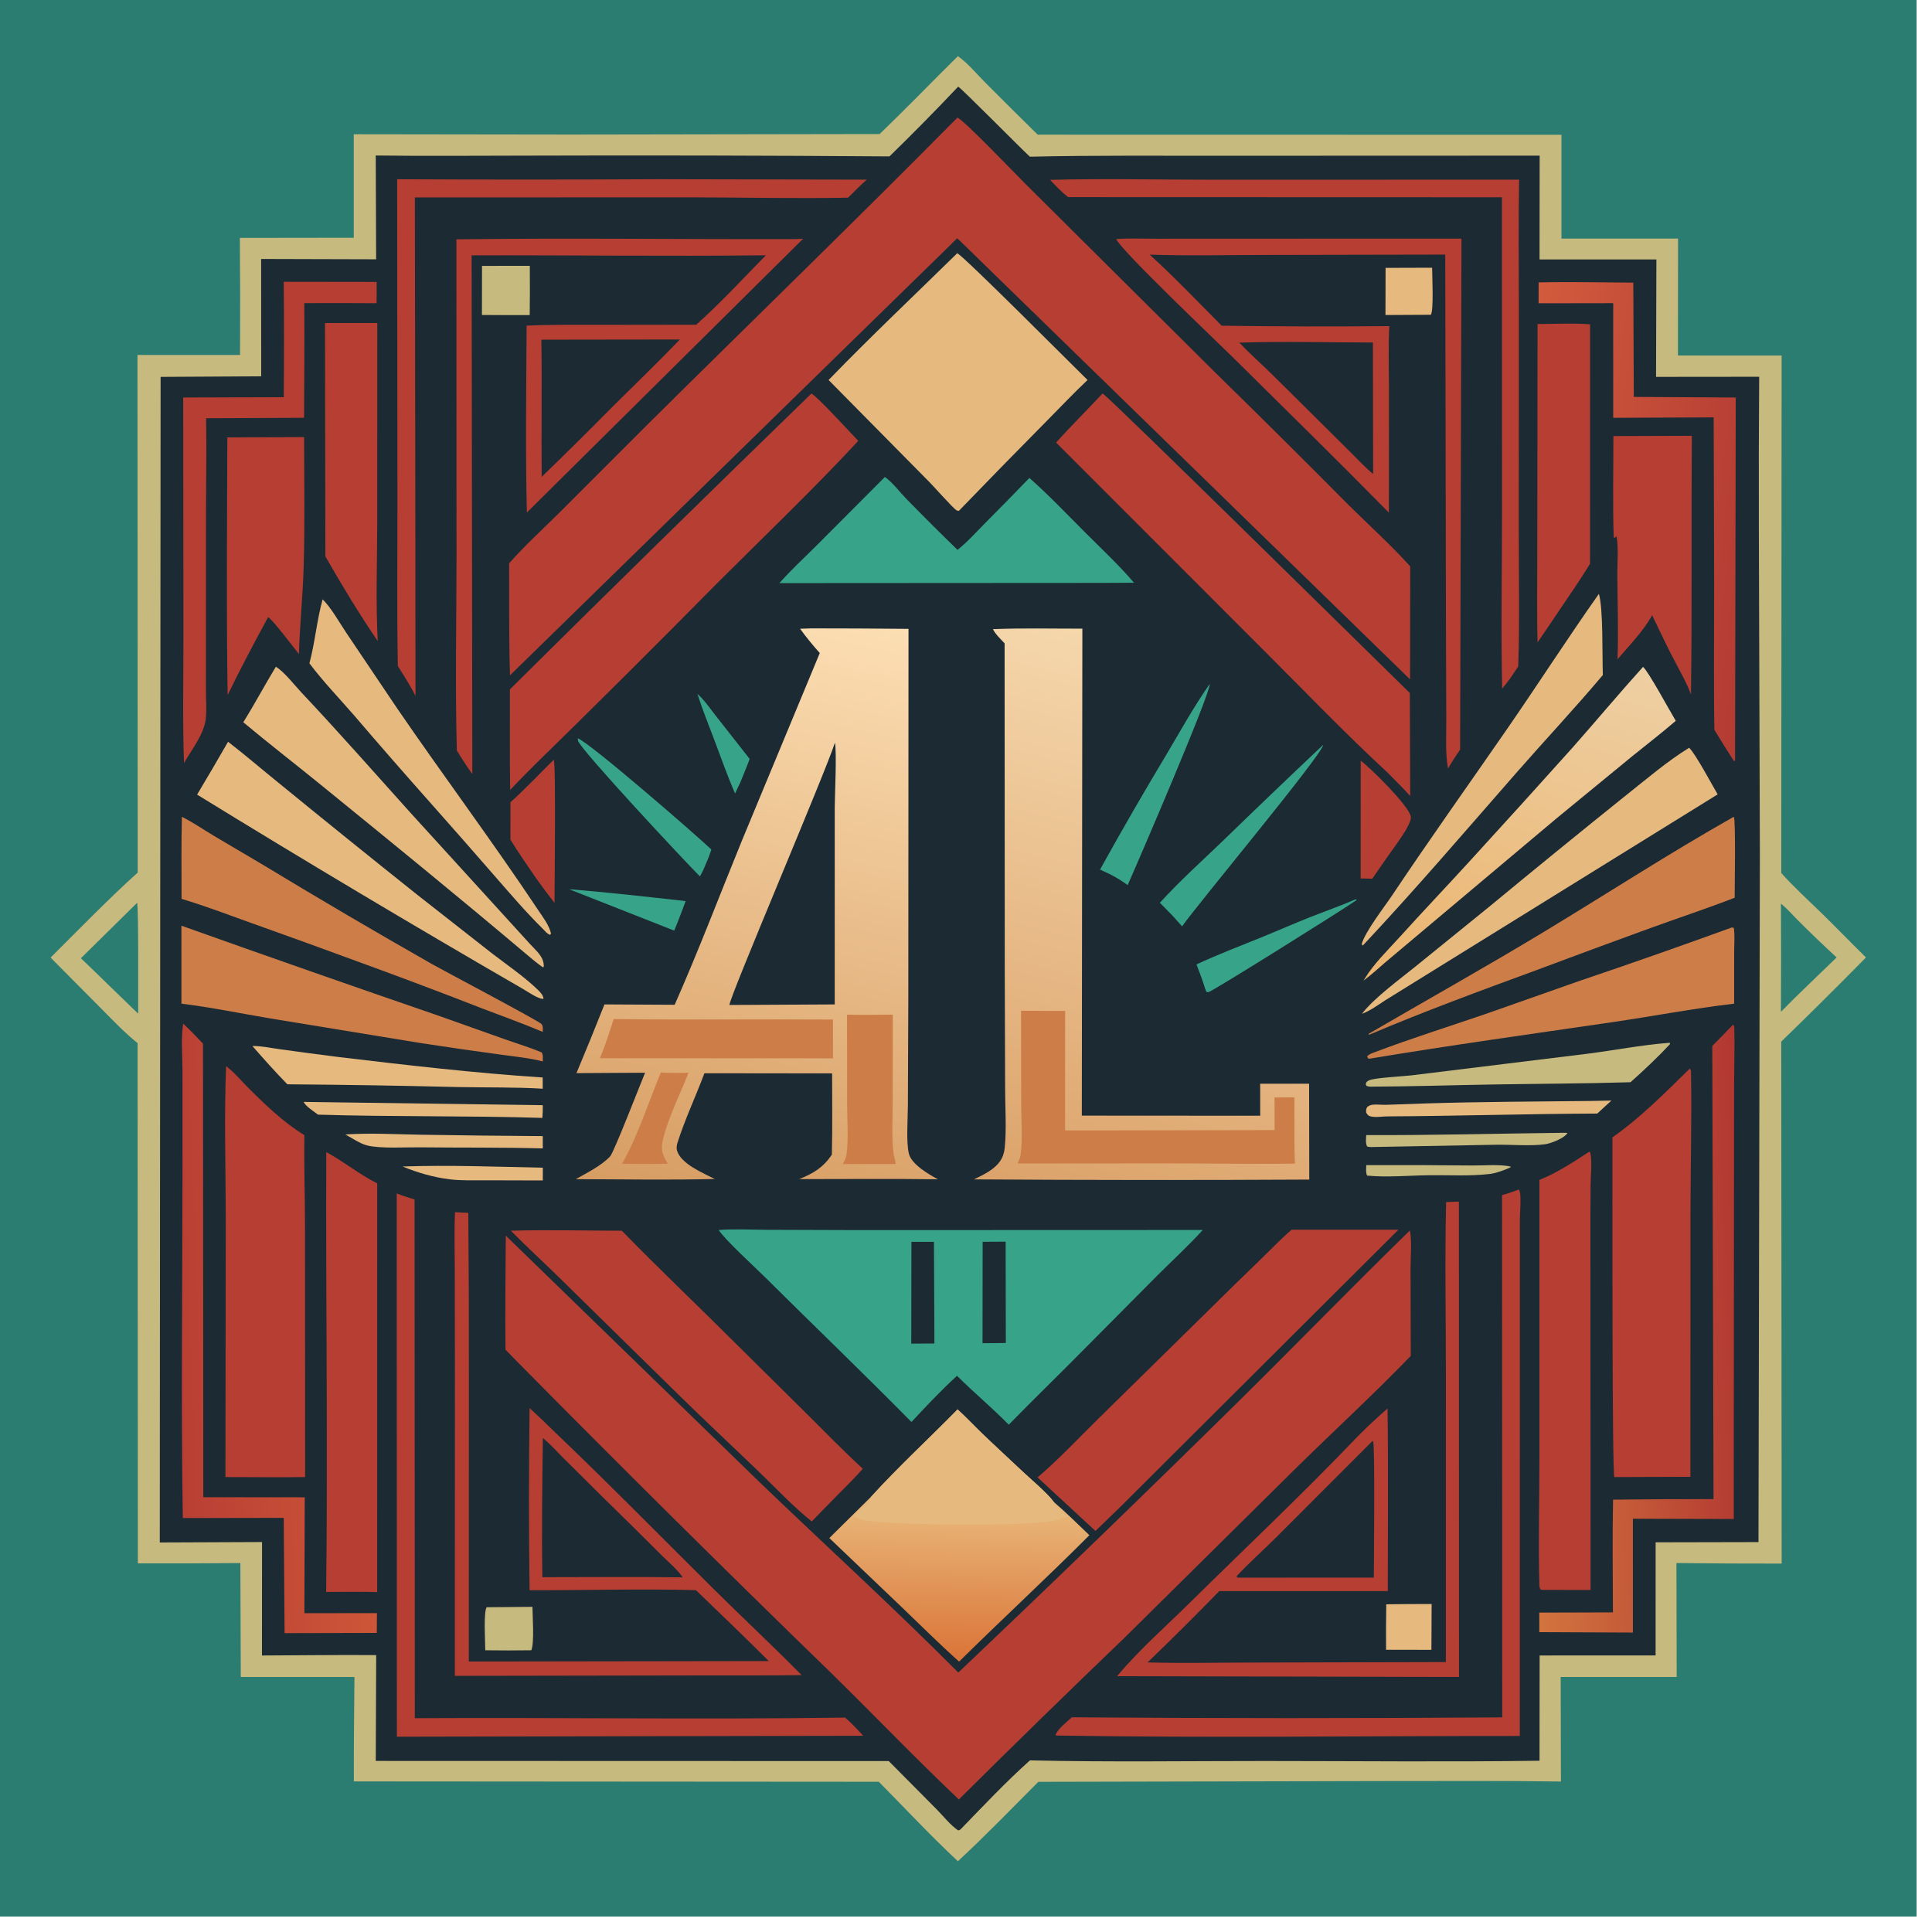<?xml version="1.0" encoding="utf-8" ?>
<svg xmlns="http://www.w3.org/2000/svg" xmlns:xlink="http://www.w3.org/1999/xlink" width="32" height="32">
	<path fill="#2C7D71" transform="matrix(0.031 0 0 0.031 1.90735e-06 2.38419e-07)" d="M0 0L1024 0L1024 1024L0 1024L0 0Z"/>
	<path fill="#C7BA7F" transform="matrix(0.031 0 0 0.031 1.90735e-06 2.38419e-07)" d="M511.794 30.016C516.986 33.584 521.866 39.561 526.329 44.032Q540.301 58.088 554.449 71.966L834.28 72.017L834.278 127.474L896.574 127.463L896.515 189.944L951.91 189.97L951.722 466.451C958.477 473.995 966.072 480.873 973.313 487.949C981.285 495.741 989.023 503.765 996.981 511.572Q974.612 534.318 951.71 556.527L951.938 835.42Q923.824 835.45 895.711 835.13L895.849 895.996L833.861 895.993L833.988 951.856C803.551 951.386 773.055 951.66 742.612 951.609L554.771 952.02C540.561 966.237 526.552 980.801 511.795 994.446C497.253 980.877 483.539 966.146 469.552 951.989L189.075 951.795C188.976 933.198 189.244 914.585 189.381 895.988L128.649 896.006L128.422 835.14Q101.043 835.39 73.662 835.291L73.501 557.346C66.461 551.665 60.115 544.919 53.73 538.52L27.026 511.625C42.381 496.383 57.517 480.706 73.584 466.219L73.451 189.647L128.251 189.65Q128.436 158.378 128.154 127.107L189.016 127.024L189.023 71.743L306.224 71.898L469.973 71.635C484.16 57.976 497.797 43.851 511.794 30.016Z"/>
	<path fill="#2C7D71" transform="matrix(0.031 0 0 0.031 1.90735e-06 2.38419e-07)" d="M951.547 482.841C954.864 485.405 957.89 489.03 960.895 491.984Q970.897 501.981 981.302 511.557L966.331 526.005Q958.804 533.184 951.542 540.631Q951.722 511.736 951.547 482.841Z"/>
	<path fill="#2C7D71" transform="matrix(0.031 0 0 0.031 1.90735e-06 2.38419e-07)" d="M73.223 482.402C74.137 483.42 73.742 535.293 73.836 541.616L59.004 527.25C53.8 522.106 48.482 517.066 43.219 511.981L73.223 482.402Z"/>
	<path fill="#1C2A33" transform="matrix(0.031 0 0 0.031 1.90735e-06 2.38419e-07)" d="M511.953 46.288C513.733 47.199 545.083 78.957 550.254 83.718C584.559 82.922 618.976 83.271 653.291 83.218L822.63 83.159L822.573 138.637L885.005 138.625L884.817 201.357L939.924 201.304Q939.626 240.454 939.734 279.601L940.29 456.793L939.542 823.935L884.601 824.05L884.577 884.49L822.619 884.51L822.562 940.757C773.569 941.431 724.499 940.908 675.5 940.897C633.802 940.888 591.983 941.521 550.298 940.564C537.643 951.865 525.774 964.462 513.967 976.659C513.215 977.459 513.067 977.663 511.979 977.996C507.869 975.263 503.845 970.151 500.345 966.615L474.862 940.936L200.769 940.853L200.993 884.322C180.665 884.138 160.299 884.467 139.967 884.52L140.009 823.91L85.364 824.13L85.811 201.364L139.557 201.061L139.523 138.371L200.969 138.54L200.758 83.082C227.487 83.438 254.249 83.16 280.98 83.152Q378.111 82.85 475.241 83.56Q493.981 65.302 511.953 46.288Z"/>
	<path fill="#C7BA7F" transform="matrix(0.031 0 0 0.031 1.90735e-06 2.38419e-07)" d="M729.985 622.511Q758.385 622.406 786.783 622.72C792.538 622.78 801.745 621.943 807.158 623.32L807.127 623.647L805.247 624.509C802.274 625.656 799.18 626.848 796.002 627.233C785.491 628.51 774.038 627.774 763.377 627.919C752.647 628.065 741.096 629.153 730.443 628.124C729.646 626.589 729.972 624.218 729.985 622.511Z"/>
	<path fill="#37A48A" transform="matrix(0.031 0 0 0.031 1.90735e-06 2.38419e-07)" d="M372.637 370.773C376.246 373.846 379.397 378.599 382.361 382.337L400.54 405.489C398.98 409.782 397.164 414.009 395.463 418.25L392.717 423.981C388.688 414.558 385.232 404.841 381.623 395.248C378.571 387.137 375.264 379.03 372.637 370.773Z"/>
	<path fill="#E6B97F" transform="matrix(0.031 0 0 0.031 1.90735e-06 2.38419e-07)" d="M215.092 623.256C240.003 622.389 265.116 623.393 290.028 623.899L290.019 630.708L259.833 630.633C253.392 630.61 246.677 630.885 240.278 630.102C231.646 629.045 223.117 626.573 215.092 623.256Z"/>
	<path fill="#37A48A" transform="matrix(0.031 0 0 0.031 1.90735e-06 2.38419e-07)" d="M304.083 475.109C324.784 476.76 345.681 479.153 366.332 481.45Q364.372 486.815 362.283 492.13C361.668 493.852 360.918 495.533 360.213 497.219L304.083 475.109Z"/>
	<path fill="#C7BA7F" transform="matrix(0.031 0 0 0.031 1.90735e-06 2.38419e-07)" d="M260.005 858.744L284.482 858.527C284.528 863.302 285.575 877.763 283.875 881.725Q271.576 881.903 259.276 881.734C259.266 877.295 258.272 861.684 260.005 858.744Z"/>
	<path fill="#E6B97F" transform="matrix(0.031 0 0 0.031 1.90735e-06 2.38419e-07)" d="M740.667 857.159C748.746 857.015 756.836 857.055 764.916 857.009L764.796 881.49L740.56 881.455Q740.487 869.306 740.667 857.159Z"/>
	<path fill="#E6B97F" transform="matrix(0.031 0 0 0.031 1.90735e-06 2.38419e-07)" d="M740.309 143.121L765.168 143.043C765.191 147.136 766.101 165.924 764.491 168.184L740.247 168.31L740.309 143.121Z"/>
	<path fill="#C7BA7F" transform="matrix(0.031 0 0 0.031 1.90735e-06 2.38419e-07)" d="M835.598 605.244C836.208 605.2 836.843 605.285 837.453 605.325C837.296 605.571 837.177 605.844 836.983 606.061C834.813 608.488 828.597 610.941 825.47 611.376C817.791 612.442 807.267 611.485 799.178 611.629L732.375 612.861C731.621 612.857 731.172 612.759 730.457 612.56C729.476 610.786 729.89 608.448 729.976 606.479C765.131 606.618 800.437 605.65 835.598 605.244Z"/>
	<path fill="#E6B97F" transform="matrix(0.031 0 0 0.031 1.90735e-06 2.38419e-07)" d="M184.525 606.137C197.814 605.249 211.614 606.063 224.933 606.279Q257.468 606.812 290.005 607.017L290.011 613.59C268.016 612.989 245.931 613.243 223.923 613.014C216.042 612.932 203.626 613.764 196.31 612.046C192.451 611.14 188.008 608.018 184.525 606.137Z"/>
	<path fill="#C7BA7F" transform="matrix(0.031 0 0 0.031 1.90735e-06 2.38419e-07)" d="M257.537 142.059L283.073 142.037Q283.193 155.2 283.018 168.363Q270.254 168.394 257.491 168.286L257.537 142.059Z"/>
	<path fill="#37A48A" transform="matrix(0.031 0 0 0.031 1.90735e-06 2.38419e-07)" d="M724.274 480.5L724.839 480.562L724.573 481.091C717.088 486.297 647.829 529.682 645.701 530.096C645.346 530.166 644.982 530.022 644.622 529.985L643.929 528.376C642.625 523.914 640.946 519.619 639.27 515.288C650.558 510.026 662.247 505.575 673.783 500.892C682.551 497.334 691.21 493.5 700.01 490.027C708.087 486.839 716.313 483.965 724.274 480.5Z"/>
	<path fill="#E6B97F" transform="matrix(0.031 0 0 0.031 1.90735e-06 2.38419e-07)" d="M162.27 588.74L289.997 590.498C290.033 592.792 290.001 595.002 289.786 597.29C249.853 596.046 209.86 596.782 169.929 595.546C167.9 593.985 163.122 590.993 162.27 588.74Z"/>
	<path fill="#E6B97F" transform="matrix(0.031 0 0 0.031 1.90735e-06 2.38419e-07)" d="M849.513 588.239L860.987 588.019L853.403 594.969C816.184 595.099 778.973 596.289 741.75 596.474C738.795 596.431 735.193 597.191 732.351 596.502C731.052 596.187 730.605 595.537 729.949 594.464C729.837 593.169 729.85 592.617 730.491 591.476C731.497 590.705 732.311 590.345 733.56 590.22C735.799 589.996 738.117 590.357 740.371 590.299L762.091 589.545C791.252 588.655 820.347 588.564 849.513 588.239Z"/>
	<path fill="#37A48A" transform="matrix(0.031 0 0 0.031 1.90735e-06 2.38419e-07)" d="M308.689 394.469C315.297 396.933 372.097 446.246 380.074 453.889C379.036 457.249 377.694 460.406 376.28 463.623C375.638 465.225 374.781 466.731 373.97 468.252C365.85 460.195 310.561 400.948 308.839 395.83C308.694 395.397 308.739 394.923 308.689 394.469Z"/>
	<path fill="#B63E33" transform="matrix(0.031 0 0 0.031 1.90735e-06 2.38419e-07)" d="M727.018 406.428C732.275 410.318 752.879 430.631 753.786 436.302C754.457 440.494 744.812 452.648 742.034 456.776C739.014 460.973 736.128 465.286 733.187 469.541C731.14 469.358 729.053 469.409 726.998 469.384L727.018 406.428Z"/>
	<path fill="#37A48A" transform="matrix(0.031 0 0 0.031 1.90735e-06 2.38419e-07)" d="M646.396 365.401C646.233 371.766 608.446 459.568 602.502 472.916C599.504 470.717 596.479 468.848 593.173 467.147L587.751 464.607Q604.984 433.461 623.328 402.955C630.759 390.42 637.993 377.296 646.396 365.401Z"/>
	<path fill="#37A48A" transform="matrix(0.031 0 0 0.031 1.90735e-06 2.38419e-07)" d="M706.969 397.974C706.339 403.448 640.195 482.663 631.58 494.955L626.679 489.449L619.728 482.338C630.265 470.727 642.137 460.085 653.435 449.216Q680.014 423.398 706.969 397.974Z"/>
	<path fill="#B63E33" transform="matrix(0.031 0 0 0.031 1.90735e-06 2.38419e-07)" d="M295.851 405.95C297.069 407.273 296.295 474.066 296.271 482.419Q291.267 476.053 286.579 469.451C281.848 462.581 277.104 455.735 272.716 448.637L272.732 428.643C280.713 421.453 288.19 413.5 295.851 405.95Z"/>
	<path fill="#C7BA7F" transform="matrix(0.031 0 0 0.031 1.90735e-06 2.38419e-07)" d="M890.811 557.252L892.237 557.17L892.219 557.919C885.572 565.067 878.441 571.71 871.185 578.23C846.8 578.968 822.339 579.028 797.943 579.429C775.914 579.791 753.91 580.52 731.875 580.597L730.253 580.282L729.689 579.412C729.805 578.932 729.924 578.379 730.275 578.005C730.63 577.627 731.145 577.385 731.603 577.179C734.58 575.836 749.587 575.1 754.046 574.57L848.226 562.996C862.377 561.185 876.611 558.415 890.811 557.252Z"/>
	<path fill="#E6B97F" transform="matrix(0.031 0 0 0.031 1.90735e-06 2.38419e-07)" d="M134.849 558.881C139.722 558.823 145.093 560.002 149.932 560.658Q165.527 562.823 181.148 564.79C217.246 569.098 253.676 573.333 289.957 575.698L289.973 581.695C274.954 580.794 259.754 581.113 244.71 580.809Q199.131 579.686 153.539 579.335C147.082 572.742 140.934 565.816 134.849 558.881Z"/>
	<path fill="#E6B97F" transform="matrix(0.031 0 0 0.031 1.90735e-06 2.38419e-07)" d="M172.381 320.221C177.189 325.034 181.217 332.468 185.05 338.147L212.126 378.369C236.981 414.662 263.294 449.834 287.688 486.471C290.164 490.19 293.45 494.412 294.405 498.812L293.933 499.491C292.348 498.923 291.432 497.748 290.315 496.553C280.979 487.397 272.471 477.374 263.87 467.537Q247.489 448.69 230.912 430.015Q209.738 406.221 189.021 382.026C181.072 372.89 172.614 364.098 165.323 354.419C168.33 343.195 169.249 331.476 172.381 320.221Z"/>
	<path fill="#E6B97F" transform="matrix(0.031 0 0 0.031 1.90735e-06 2.38419e-07)" d="M854.271 317.315C856.655 324.962 856.012 350.947 856.391 360.666C841.334 378.559 825.329 395.593 809.931 413.185C783.097 443.843 756.455 474.983 728.601 504.707L727.963 505.247L727.59 504.29C729.529 497.548 739.618 484.655 743.931 478.208C763.872 448.401 784.67 419.213 805.072 389.724C821.666 365.737 837.456 341.137 854.271 317.315Z"/>
	<defs>
		<linearGradient id="gradient_0" gradientUnits="userSpaceOnUse" x1="789.979" y1="533.169" x2="843.927" y2="348.069">
			<stop offset="0" stop-color="#EBB570"/>
			<stop offset="1" stop-color="#EECFA3"/>
		</linearGradient>
	</defs>
	<path fill="url(#gradient_0)" transform="matrix(0.031 0 0 0.031 1.90735e-06 2.38419e-07)" d="M877.863 356.318C880.69 358.578 892.439 380.394 895.358 385.134C887.834 391.655 879.829 397.752 872.097 404.038L831.609 437.283L740.206 514.142C736.378 517.498 732.587 520.885 728.516 523.949C728.614 523.787 728.709 523.624 728.809 523.463L729.31 522.662C734.191 514.748 741.303 507.885 747.537 500.991C760.168 487.023 773.153 473.396 785.837 459.481Q813.156 429.618 840.172 399.481C852.822 385.175 865.065 370.485 877.863 356.318Z"/>
	<path fill="#E6B97F" transform="matrix(0.031 0 0 0.031 1.90735e-06 2.38419e-07)" d="M902.495 399.523C905.925 402.78 914.646 419.196 917.741 424.429L740.225 534.389C736.248 536.97 732.124 540.058 727.663 541.682C733.974 533.36 747.997 523.123 756.311 516.381L795.97 484.227Q831.909 454.522 868.265 425.33C879.362 416.57 890.481 406.946 902.495 399.523Z"/>
	<defs>
		<linearGradient id="gradient_1" gradientUnits="userSpaceOnUse" x1="940.065" y1="282.834" x2="809.618" y2="267.754">
			<stop offset="0" stop-color="#B33B33"/>
			<stop offset="1" stop-color="#D25B3D"/>
		</linearGradient>
	</defs>
	<path fill="url(#gradient_1)" transform="matrix(0.031 0 0 0.031 1.90735e-06 2.38419e-07)" d="M822.092 150.889C838.902 150.502 855.841 150.911 872.658 151.011L872.936 212.071L927.408 212.39L927.037 406.615L926.335 406.482Q921.017 398.302 915.987 389.942C915.55 364.626 915.88 339.251 915.866 313.93L915.602 223.002L861.933 223.235L861.927 161.975L822.065 162.034L822.092 150.889Z"/>
	<path fill="#E6B97F" transform="matrix(0.031 0 0 0.031 1.90735e-06 2.38419e-07)" d="M121.851 396.327C130.88 403.256 139.574 410.789 148.439 417.942Q185.736 448.412 223.397 478.432L262.849 509.366C271.059 515.699 280.2 521.851 287.614 529.09C288.812 530.26 290.352 531.935 290.369 533.687C287.557 533.843 281.999 529.867 279.502 528.438Q191.7 477.682 105.308 424.559Q113.707 410.518 121.851 396.327Z"/>
	<path fill="#B63E33" transform="matrix(0.031 0 0 0.031 1.90735e-06 2.38419e-07)" d="M151.594 150.557L201.229 150.622C201.322 154.411 201.225 158.216 201.197 162.006Q181.885 161.87 162.572 161.968C162.753 182.377 162.511 202.814 162.465 223.226L110.132 223.464C110.398 240.423 110.09 257.431 110.063 274.394L110.023 368.436C110.012 373.575 110.505 378.987 109.948 384.084C109.07 392.125 102.326 400.725 98.292 407.692C97.516 384.978 98.032 362.064 98.012 339.329L97.881 212.372L151.604 212.226Q151.872 181.391 151.594 150.557Z"/>
	<path fill="#E6B97F" transform="matrix(0.031 0 0 0.031 1.90735e-06 2.38419e-07)" d="M147.387 356.25C151.686 358.704 157.62 366.367 161.2 370.164C180.982 391.149 200.007 412.816 219.3 434.248L283.018 504.203C286.395 507.981 290.817 511.187 290.515 516.583L290.008 516.785C286.787 514.588 283.827 511.974 280.826 509.487C244.652 478.925 207.863 448.962 171.119 419.086C157.449 407.972 143.502 397.199 129.988 385.895C136.063 376.173 141.431 366.041 147.387 356.25Z"/>
	<path fill="#CD7D48" transform="matrix(0.031 0 0 0.031 1.90735e-06 2.38419e-07)" d="M926.194 436.485L926.375 436.524C927.445 437.703 926.813 475.13 926.824 479.667C911.964 485.415 896.708 490.456 881.72 495.892Q851.154 506.998 820.703 518.416C790.829 529.39 761.06 540.319 731.759 552.764L731.405 552.796L731.204 552.397C762.409 534.224 793.934 516.6 824.842 497.919C858.602 477.513 891.854 455.897 926.194 436.485Z"/>
	<path fill="#B63E33" transform="matrix(0.031 0 0 0.031 1.90735e-06 2.38419e-07)" d="M173.641 172.593L201.59 172.587L201.561 278.974C201.534 300.055 200.696 321.515 201.832 342.546C191.91 328.033 182.594 312.57 173.847 297.315L173.641 172.593Z"/>
	<path fill="#CD7D48" transform="matrix(0.031 0 0 0.031 1.90735e-06 2.38419e-07)" d="M925.382 495.514L926.4 495.801C926.961 500.046 926.55 504.855 926.551 509.164L926.543 536.26C904.864 538.794 883.13 542.971 861.507 546.134C818.116 552.482 774.754 558.493 731.483 565.691C730.636 565.308 730.799 565.218 730.469 564.403C731.582 563.13 733.287 562.642 734.833 562.059C754.051 554.807 773.741 548.605 793.179 541.956L844.398 523.927Q885.053 510.186 925.382 495.514Z"/>
	<path fill="#B63E33" transform="matrix(0.031 0 0 0.031 1.90735e-06 2.38419e-07)" d="M821.503 173.13C830.771 173.104 840.349 172.565 849.579 173.281L849.537 301.232C844.24 309.937 838.363 318.317 832.671 326.767Q827.161 335.047 821.508 343.229C821.081 326.562 821.401 309.796 821.362 293.121L821.503 173.13Z"/>
	<path fill="#CD7D48" transform="matrix(0.031 0 0 0.031 1.90735e-06 2.38419e-07)" d="M97.181 436.414C102.922 439.265 108.419 443.057 113.926 446.364L140.766 462.229Q185.409 489.271 230.772 515.086C236.813 518.482 287.697 545.402 289.253 547.073C290.323 548.222 289.964 549.872 289.978 551.333C279.409 546.847 268.55 543 257.831 538.887Q225.736 526.36 193.363 514.57Q164.127 503.788 134.771 493.34C122.244 488.861 109.751 484.071 97.004 480.259C97.006 465.654 96.812 451.014 97.181 436.414Z"/>
	<path fill="#CD7D48" transform="matrix(0.031 0 0 0.031 1.90735e-06 2.38419e-07)" d="M96.927 494.594Q165.47 519.018 234.278 542.679L269.975 555.356C276.449 557.653 283.093 559.632 289.416 562.313C290.306 563.717 290.01 565.518 289.981 567.12C282.646 565.201 274.735 564.496 267.22 563.44Q246.115 560.595 225.068 557.351L144.388 544.145C128.602 541.479 112.832 538.218 96.94 536.25L96.927 494.594Z"/>
	<path fill="#B63E33" transform="matrix(0.031 0 0 0.031 1.90735e-06 2.38419e-07)" d="M121.463 233.698L162.471 233.53C162.506 256.797 162.937 280.17 162.226 303.422C161.757 318.786 160.172 334.085 159.713 349.451C157.437 346.71 144.939 330.065 143.223 329.782C135.796 343.43 128.404 357.392 121.623 371.366C120.92 325.518 121.337 279.555 121.463 233.698Z"/>
	<defs>
		<linearGradient id="gradient_2" gradientUnits="userSpaceOnUse" x1="932.568" y1="708.479" x2="816.048" y2="713.643">
			<stop offset="0" stop-color="#B23731"/>
			<stop offset="1" stop-color="#D2743E"/>
		</linearGradient>
	</defs>
	<path fill="url(#gradient_2)" transform="matrix(0.031 0 0 0.031 1.90735e-06 2.38419e-07)" d="M926.027 547.437C926.695 548.443 926.607 548.678 926.637 549.835C926.883 559.515 926.542 569.274 926.519 578.964L926.441 638.808L926.333 811.592L872.453 811.446L872.456 872.267L822.446 872.043L822.427 861.608L861.78 861.491C861.722 841.429 861.444 821.316 861.847 801.26Q888.688 800.927 915.531 800.96L914.873 558.871Q920.412 553.117 926.027 547.437Z"/>
	<defs>
		<linearGradient id="gradient_3" gradientUnits="userSpaceOnUse" x1="94.999" y1="711.947" x2="194.451" y2="708.378">
			<stop offset="0" stop-color="#B93F34"/>
			<stop offset="1" stop-color="#CD5638"/>
		</linearGradient>
	</defs>
	<path fill="url(#gradient_3)" transform="matrix(0.031 0 0 0.031 1.90735e-06 2.38419e-07)" d="M97.884 546.94C101.563 550.387 105.036 553.925 108.461 557.62L108.633 799.952L162.822 800.003L162.63 861.917L201.408 861.896L201.307 872.464L152.052 872.575L151.592 810.983L97.675 811.092C96.677 748.96 97.501 686.686 97.506 624.536L97.501 571.896C97.502 563.927 96.577 554.737 97.884 546.94Z"/>
	<path fill="#B63E33" transform="matrix(0.031 0 0 0.031 1.90735e-06 2.38419e-07)" d="M862.031 232.99L903.952 232.846C903.588 278.92 904.106 325.028 903.483 371.097C901.484 365.439 898.384 360.108 895.627 354.787C890.987 346.276 887.009 337.41 882.718 328.719C878.18 337.047 870.394 345.038 864.232 352.255C864.756 337.336 864.242 322.249 864.121 307.322C864.075 301.562 864.878 291.772 863.648 286.516L862.639 287.411L862.203 287.162C861.614 269.153 862.042 251.014 862.031 232.99Z"/>
	<path fill="#B63E33" transform="matrix(0.031 0 0 0.031 1.90735e-06 2.38419e-07)" d="M561.061 96.094C589.083 95.336 617.342 96.012 645.382 96.012L811.649 95.992C811.241 118.392 811.51 140.844 811.504 163.249L811.477 284.352C811.47 308.212 811.99 332.228 811.187 356.069L807.382 361.748C805.905 363.903 804.206 365.925 802.587 367.975C801.906 337.13 802.501 306.142 802.509 275.28L802.467 105.398L570.676 105.326C567.173 102.54 564.101 99.369 561.061 96.094Z"/>
	<path fill="#B63E33" transform="matrix(0.031 0 0 0.031 1.90735e-06 2.38419e-07)" d="M351.67 95.747L463.15 95.979C459.655 98.957 456.427 102.413 453.126 105.614C425.533 106.146 397.804 105.496 370.195 105.449L221.656 105.492L221.911 269.75L221.989 371.894C219.306 366.344 215.812 361.102 212.569 355.862C212.017 326.294 212.381 296.66 212.346 267.086L212.204 95.768Q281.937 96.123 351.67 95.747Z"/>
	<path fill="#B63E33" transform="matrix(0.031 0 0 0.031 1.90735e-06 2.38419e-07)" d="M211.971 637.634C215.066 638.929 218.307 639.864 221.503 640.876L221.636 918.023C298.268 917.587 374.929 918.803 451.557 917.702C455.03 920.721 458.107 924.035 461.213 927.417L212.052 927.916L211.971 637.634Z"/>
	<path fill="#B63E33" transform="matrix(0.031 0 0 0.031 1.90735e-06 2.38419e-07)" d="M811.423 635.574C811.612 635.88 811.893 636.145 811.99 636.49C812.82 639.455 812.052 648.413 812.051 651.909L812.048 701.274L812.02 927.526C729.442 927.496 646.749 928.623 564.185 927.284L564.033 926.835C565.288 923.593 570.105 919.919 572.682 917.539Q687.662 918.424 802.641 917.581L802.526 638.531C805.579 637.713 808.476 636.714 811.423 635.574Z"/>
	<path fill="#37A48A" transform="matrix(0.031 0 0 0.031 1.90735e-06 2.38419e-07)" d="M472.811 254.835C476.959 257.827 480.86 263.074 484.502 266.782Q497.859 280.471 511.598 293.777C516.862 289.63 521.596 284.289 526.309 279.53Q538.248 267.538 550.006 255.368C560.461 264.611 570.168 274.848 580.029 284.72C588.736 293.436 597.904 301.963 605.878 311.355L588.25 311.445L416.442 311.55C422.504 304.651 429.442 298.314 435.94 291.805L472.811 254.835Z"/>
	<path fill="#B63E33" transform="matrix(0.031 0 0 0.031 1.90735e-06 2.38419e-07)" d="M174.325 615.575C183.706 620.609 191.908 627.458 201.546 632.274L201.522 850.648C192.461 850.371 183.331 850.584 174.262 850.565C175.22 772.253 174.014 693.893 174.325 615.575Z"/>
	<path fill="#B63E33" transform="matrix(0.031 0 0 0.031 1.90735e-06 2.38419e-07)" d="M849.02 615.426L849.622 615.613C850.777 620.03 849.881 628.111 849.85 633.003Q849.709 649.745 849.754 666.487L849.842 849.504L824.375 849.486L823.123 849.314C822.456 848.219 822.489 847.283 822.455 846.041C821.846 823.808 822.522 801.342 822.5 779.08L822.5 630.401C831.959 626.645 840.515 620.931 849.02 615.426Z"/>
	<path fill="#B63E33" transform="matrix(0.031 0 0 0.031 1.90735e-06 2.38419e-07)" d="M272.971 657.564C292.669 656.994 312.52 657.535 332.234 657.567C351.956 677.814 372.536 697.298 392.543 717.275L430.998 755.348C440.919 765.209 450.699 775.28 460.992 784.754C456.859 789.458 452.352 793.854 447.966 798.322C443.165 803.13 438.459 808.038 433.72 812.908C423.7 804.895 414.597 795.128 405.344 786.215C391.399 772.783 377.234 759.601 363.403 746.044L298.967 682.77C290.345 674.327 281.417 666.183 272.971 657.564Z"/>
	<path fill="#B63E33" transform="matrix(0.031 0 0 0.031 1.90735e-06 2.38419e-07)" d="M902.86 570.902C903.613 571.681 903.49 572.466 903.51 573.512C903.957 598.07 903.243 622.773 903.205 647.347L903.163 789.05L862.555 789.186C861.236 787.416 861.537 625.214 861.52 607.681C876.325 597.342 889.986 583.576 902.86 570.902Z"/>
	<path fill="#B63E33" transform="matrix(0.031 0 0 0.031 1.90735e-06 2.38419e-07)" d="M772.648 642.241L779.483 642.01L779.537 895.998L596.836 895.574C608.572 881.53 622.659 869.215 635.685 856.361C665.434 827.003 695.986 798.283 724.845 768.048C730.137 762.619 735.665 757.543 741.355 752.539C741.802 785.05 741.487 817.602 741.489 850.118L651.454 850.119Q632.612 869.483 613.14 888.215C631.581 888.732 650.118 888.318 668.568 888.29L772.521 888.035L772.534 733.459C772.52 703.091 771.939 672.593 772.648 642.241Z"/>
	<path fill="#1C2A33" transform="matrix(0.031 0 0 0.031 1.90735e-06 2.38419e-07)" d="M733.356 769.879C733.45 769.967 733.561 770.038 733.636 770.142C734.721 771.636 734.042 835.488 734.033 842.898L661.167 842.924C660.795 842.569 660.984 842.816 660.765 842.082C667.507 834.888 674.922 828.325 681.904 821.362L733.356 769.879Z"/>
	<path fill="#B63E33" transform="matrix(0.031 0 0 0.031 1.90735e-06 2.38419e-07)" d="M243.113 647.669L250.221 648.037Q250.612 693.986 250.53 739.936L250.49 887.737L410.756 887.507C397.966 874.721 384.839 862.152 371.81 849.604C342.248 848.813 312.523 849.711 282.941 849.653Q282.296 800.986 282.962 752.318Q289.708 758.532 296.25 764.959C324.79 792.229 352.527 820.438 380.538 848.256C396.353 863.962 412.658 879.128 428.316 895.008C411.525 895.298 394.701 895.094 377.905 895.173L243.017 895.398L243.052 732.445L242.987 678.161C242.975 668.031 242.641 657.78 243.113 647.669Z"/>
	<path fill="#1C2A33" transform="matrix(0.031 0 0 0.031 1.90735e-06 2.38419e-07)" d="M290.057 768.368C293.798 771.297 297.238 775.285 300.625 778.641L321.837 799.707Q337.941 815.422 353.86 831.323C357.294 834.783 362.144 838.7 364.737 842.766C339.764 842.422 314.756 842.687 289.778 842.682C289.379 817.958 289.736 793.096 290.057 768.368Z"/>
	<path fill="#B63E33" transform="matrix(0.031 0 0 0.031 1.90735e-06 2.38419e-07)" d="M120.781 569.652C124.917 572.622 128.75 577.33 132.384 580.956C141.555 590.107 151.527 599.748 162.642 606.496C162.361 623.295 162.978 640.195 162.972 657.01L163.036 789.19C148.849 789.38 134.637 789.204 120.448 789.197L120.628 651.707C120.583 624.433 119.752 596.896 120.781 569.652Z"/>
	<path fill="#B63E33" transform="matrix(0.031 0 0 0.031 1.90735e-06 2.38419e-07)" d="M690.079 657.04L747.179 657.039L599.178 804.532L585.304 817.988L554.356 789.37C565.714 779.685 576.168 768.5 586.82 758.02L646.849 698.994Q659.971 685.959 673.304 673.139C678.835 667.751 684.235 662.084 690.079 657.04Z"/>
	<path fill="#B63E33" transform="matrix(0.031 0 0 0.031 1.90735e-06 2.38419e-07)" d="M433.51 210.293C436.265 211.312 454.978 231.853 458.574 235.556C434.201 261.801 408.132 286.678 382.793 311.99Q334.832 360.598 286.004 408.334Q279.166 415.072 272.573 422.05C272.29 404.156 272.478 386.228 272.437 368.33Q352.538 288.865 433.51 210.293Z"/>
	<path fill="#B63E33" transform="matrix(0.031 0 0 0.031 1.90735e-06 2.38419e-07)" d="M596.377 127.714C603.506 127.219 610.855 127.552 618.006 127.549L657.604 127.525L780.858 127.501L780.131 400.515C777.843 403.813 775.708 407.135 773.696 410.608C772.121 402.592 772.805 393.188 772.737 385L772.568 335.283L772.219 151.608L772.174 136.034L674.866 136.222C654.713 136.266 634.424 136.749 614.288 136.05C627.533 148.136 640.083 161.281 652.725 174.016Q697.516 174.674 742.309 174.235C741.68 185.346 742.109 196.718 742.116 207.863L742.078 273.893C714.63 246.012 686.657 218.564 658.841 191.047C649.773 182.076 599.069 133.992 596.377 127.714Z"/>
	<path fill="#1C2A33" transform="matrix(0.031 0 0 0.031 1.90735e-06 2.38419e-07)" d="M662.17 183.077C685.874 182.302 709.813 182.971 733.541 183.001L733.662 253.256C729.496 249.856 725.735 245.734 721.906 241.957L699.598 219.819Q688.256 208.475 676.787 197.26C671.922 192.55 666.8 188.013 662.17 183.077Z"/>
	<path fill="#B63E33" transform="matrix(0.031 0 0 0.031 1.90735e-06 2.38419e-07)" d="M422.587 127.75C424.747 127.801 426.928 127.655 429.088 127.577L281.5 273.842C280.692 240.642 281.202 207.219 281.363 174.006C293.433 173.407 305.594 173.587 317.678 173.564L371.967 173.494C384.126 162.761 397.688 148.136 409.192 136.399C356.804 136.997 304.369 136.289 251.973 136.427L252.01 150.25L252.363 413.611Q247.982 407.453 244.081 400.98C243.164 366.6 243.886 332.021 243.922 297.618L243.862 127.874C303.398 127.095 363.038 127.889 422.587 127.75Z"/>
	<path fill="#1C2A33" transform="matrix(0.031 0 0 0.031 1.90735e-06 2.38419e-07)" d="M289.249 181.49L363.268 181.39C351.483 193.641 339.223 205.471 327.146 217.435Q308.516 236.338 289.424 254.774C289.177 230.349 289.64 205.911 289.249 181.49Z"/>
	<defs>
		<linearGradient id="gradient_4" gradientUnits="userSpaceOnUse" x1="511.36" y1="885.989" x2="512.697" y2="809.499">
			<stop offset="0" stop-color="#DB7539"/>
			<stop offset="1" stop-color="#E8B376"/>
		</linearGradient>
	</defs>
	<path fill="url(#gradient_4)" transform="matrix(0.031 0 0 0.031 1.90735e-06 2.38419e-07)" d="M511.639 753.045C516.27 757.261 520.553 761.856 525.065 766.2C531.651 772.541 538.422 778.695 545.047 784.997C550.055 789.762 559.289 797.411 563.082 802.529C569.654 808.129 575.803 814.291 582.05 820.252C559.25 843.148 535.425 865.061 512.45 887.79C501.93 878.388 491.856 868.356 481.672 858.582L443.108 821.772L465.421 799.711C480.1 783.573 496.361 768.641 511.639 753.045Z"/>
	<path fill="#E6B97F" transform="matrix(0.031 0 0 0.031 1.90735e-06 2.38419e-07)" d="M511.639 753.045C516.27 757.261 520.553 761.856 525.065 766.2C531.651 772.541 538.422 778.695 545.047 784.997C550.055 789.762 559.289 797.411 563.082 802.529C564.31 805.682 567.984 808.338 570.446 810.635C569.558 810.585 568.722 810.476 567.891 810.856C567.267 811.142 566.709 811.468 566.056 811.705C553.536 816.24 477.546 814.657 463.194 812.541C460.749 812.181 458.606 811.448 456.417 810.323C458.232 806.336 464.519 804.306 465.421 799.711C480.1 783.573 496.361 768.641 511.639 753.045Z"/>
	<path fill="#B63E33" transform="matrix(0.031 0 0 0.031 1.90735e-06 2.38419e-07)" d="M589.103 210.225C591.334 210.841 738.003 355.352 753.263 370.276L753.483 425.307C749.622 421.084 745.592 417.04 741.554 412.988C718.88 392.04 697.309 369.54 675.468 347.717L564.275 236.477C572.264 227.49 580.911 219.036 589.103 210.225Z"/>
	<path fill="#E6B97F" transform="matrix(0.031 0 0 0.031 1.90735e-06 2.38419e-07)" d="M511.438 135.303C515.036 136.877 572.667 194.845 581.074 203.036C573.586 210.102 566.501 217.608 559.258 224.925Q535.64 248.777 512.333 272.932C512.253 272.942 512.174 272.973 512.095 272.963C512.075 272.96 511.134 272.717 511.101 272.696C508.982 271.288 499.249 260.282 496.624 257.617L442.712 203.038C465.066 179.938 488.504 157.827 511.438 135.303Z"/>
	<path fill="#37A48A" transform="matrix(0.031 0 0 0.031 1.90735e-06 2.38419e-07)" d="M384.01 657.181C392.516 656.548 401.413 657.041 409.96 657.083L459.124 657.242L642.643 657.181C634.956 665.597 626.507 673.384 618.425 681.422L579.043 721.084C565.774 734.55 552.175 747.679 538.976 761.215C530.12 752.158 520.299 744.045 511.328 735.081C502.778 742.908 494.885 751.279 486.993 759.763C461.163 733.551 434.542 708.036 408.435 682.09C403.777 677.462 386.774 661.856 384.01 657.181Z"/>
	<path fill="#1C2A33" transform="matrix(0.031 0 0 0.031 1.90735e-06 2.38419e-07)" d="M486.974 663.503L499.01 663.508L499.256 717.825L486.884 717.895L486.974 663.503Z"/>
	<path fill="#1C2A33" transform="matrix(0.031 0 0 0.031 1.90735e-06 2.38419e-07)" d="M525.018 663.484L537.304 663.418L537.412 717.539C533.272 717.678 529.105 717.615 524.962 717.646L525.018 663.484Z"/>
	<defs>
		<linearGradient id="gradient_5" gradientUnits="userSpaceOnUse" x1="574.687" y1="641.872" x2="648.289" y2="354.913">
			<stop offset="0" stop-color="#DCA36B"/>
			<stop offset="1" stop-color="#F5D7AC"/>
		</linearGradient>
	</defs>
	<path fill="url(#gradient_5)" transform="matrix(0.031 0 0 0.031 1.90735e-06 2.38419e-07)" d="M530.517 336.155C546.386 335.501 562.414 335.915 578.303 335.891L578.013 596.072L673.322 596.132L673.306 579.029L699.446 579.017L699.538 630.249Q609.954 630.727 520.37 630.135C524.544 628.078 528.895 626.095 532.28 622.814C535.151 620.031 536.453 616.999 536.84 613.064C537.828 603.026 537.045 592.212 537.036 582.107L536.834 518.192L536.754 343.748C534.667 341.47 531.879 338.926 530.517 336.155Z"/>
	<path fill="#CD7D48" transform="matrix(0.031 0 0 0.031 1.90735e-06 2.38419e-07)" d="M545.541 540.051L569.097 540.147L569.05 604.008L681.027 603.798L680.958 586.384L691.608 586.289L691.616 607.625Q691.592 614.669 691.853 621.708C673.044 622.057 654.165 621.666 635.349 621.613L543.714 621.643C543.794 621.431 543.869 621.218 543.956 621.009C544.532 619.626 545.142 618.394 545.338 616.884C546.428 608.497 545.638 599.175 545.618 590.663L545.541 540.051Z"/>
	<defs>
		<linearGradient id="gradient_6" gradientUnits="userSpaceOnUse" x1="392.874" y1="647.123" x2="462.584" y2="332.202">
			<stop offset="0" stop-color="#D79D63"/>
			<stop offset="1" stop-color="#FCDEB3"/>
		</linearGradient>
	</defs>
	<path fill="url(#gradient_6)" transform="matrix(0.031 0 0 0.031 1.90735e-06 2.38419e-07)" d="M433.561 335.738Q459.486 335.734 485.409 336.004L485.311 533.868L485.075 590.876C485.063 597.709 484.091 610.316 485.626 616.44C487.058 622.15 496.273 627.473 501.102 630.091C476.429 629.741 451.713 630.006 427.035 629.995C434.64 626.884 439.78 623.878 444.461 616.902C444.823 602.459 444.584 587.961 444.589 573.51L376.37 573.427C371.709 585.929 365.863 598.177 361.876 610.891C361.596 612.194 361.326 613.427 361.723 614.747C363.891 621.952 375.653 626.711 381.893 629.921C357.176 630.56 332.367 630.061 307.642 630.03C313.738 626.502 321.082 623.032 325.972 617.87C328.001 615.727 342.472 578.335 344.661 573.15L307.995 573.368Q315.667 555.087 322.966 536.653L360.464 536.85C373.235 508.011 384.487 478.291 396.423 449.088L438.006 348.912C434.305 344.787 430.719 340.438 427.486 335.938L433.561 335.738Z"/>
	<path fill="#CD7D48" transform="matrix(0.031 0 0 0.031 1.90735e-06 2.38419e-07)" d="M353.083 573.03C357.936 573.442 362.985 573.172 367.862 573.182C363.479 584.45 357.589 595.899 354.521 607.57C352.864 613.873 353.559 616.373 356.772 621.8L351.125 621.883Q341.749 621.908 332.373 621.805C340.748 607.032 346.525 588.897 353.083 573.03Z"/>
	<path fill="#CD7D48" transform="matrix(0.031 0 0 0.031 1.90735e-06 2.38419e-07)" d="M452.572 542.15C460.706 542.334 468.874 542.163 477.012 542.139L476.976 588.732C476.964 597.595 476.38 606.671 477.286 615.489C477.512 617.685 478.295 619.599 478.59 621.739L477.625 621.942L450.293 621.942C451.258 620.192 452.09 618.552 452.343 616.538C453.394 608.149 452.644 598.877 452.618 590.411L452.572 542.15Z"/>
	<path fill="#CD7D48" transform="matrix(0.031 0 0 0.031 1.90735e-06 2.38419e-07)" d="M327.877 544.484C366.915 544.97 406 544.49 445.047 544.732L445.029 565.488L439.125 565.475L320.495 565.412C323.383 558.655 325.623 551.478 327.877 544.484Z"/>
	<path fill="#1C2A33" transform="matrix(0.031 0 0 0.031 1.90735e-06 2.38419e-07)" d="M446.087 396.848C447.17 401.776 446.004 424.915 446 431.711L445.993 536.658L389.74 536.957C389.405 533.531 440.698 413.567 446.087 396.848Z"/>
	<path fill="#B63E33" transform="matrix(0.031 0 0 0.031 1.90735e-06 2.38419e-07)" d="M511.557 62.818C515.599 64.719 542.907 93.307 547.724 98.089L649.114 198.874Q685.034 234.014 720.428 269.685C731.393 280.614 743.151 291.103 753.476 302.62L753.396 363.006L514.019 129.771L511.427 127.327L272.484 360.823C271.845 340.932 272.149 320.899 272.016 300.989C280.381 291.432 290.182 282.602 299.181 273.62L346.889 225.907C401.743 171.523 457.263 117.757 511.557 62.818Z"/>
	<path fill="#B63E33" transform="matrix(0.031 0 0 0.031 1.90735e-06 2.38419e-07)" d="M753.324 657.405C754.467 663.74 753.626 671.733 753.644 678.216L753.766 724.46C733.977 744.936 713.1 764.122 692.809 784.053L601.085 874.795Q556.315 917.737 512.305 961.457C489.112 939.408 466.897 916.249 444.043 893.838Q358.018 810.329 273.818 724.98L270.073 721.113C269.849 700.823 270.14 680.498 270.243 660.206L405.459 791.552C440.904 825.608 477.335 858.777 512.015 893.622Q587.699 821.798 661.991 748.536C692.58 718.321 722.546 687.415 753.324 657.405Z"/>
</svg>
